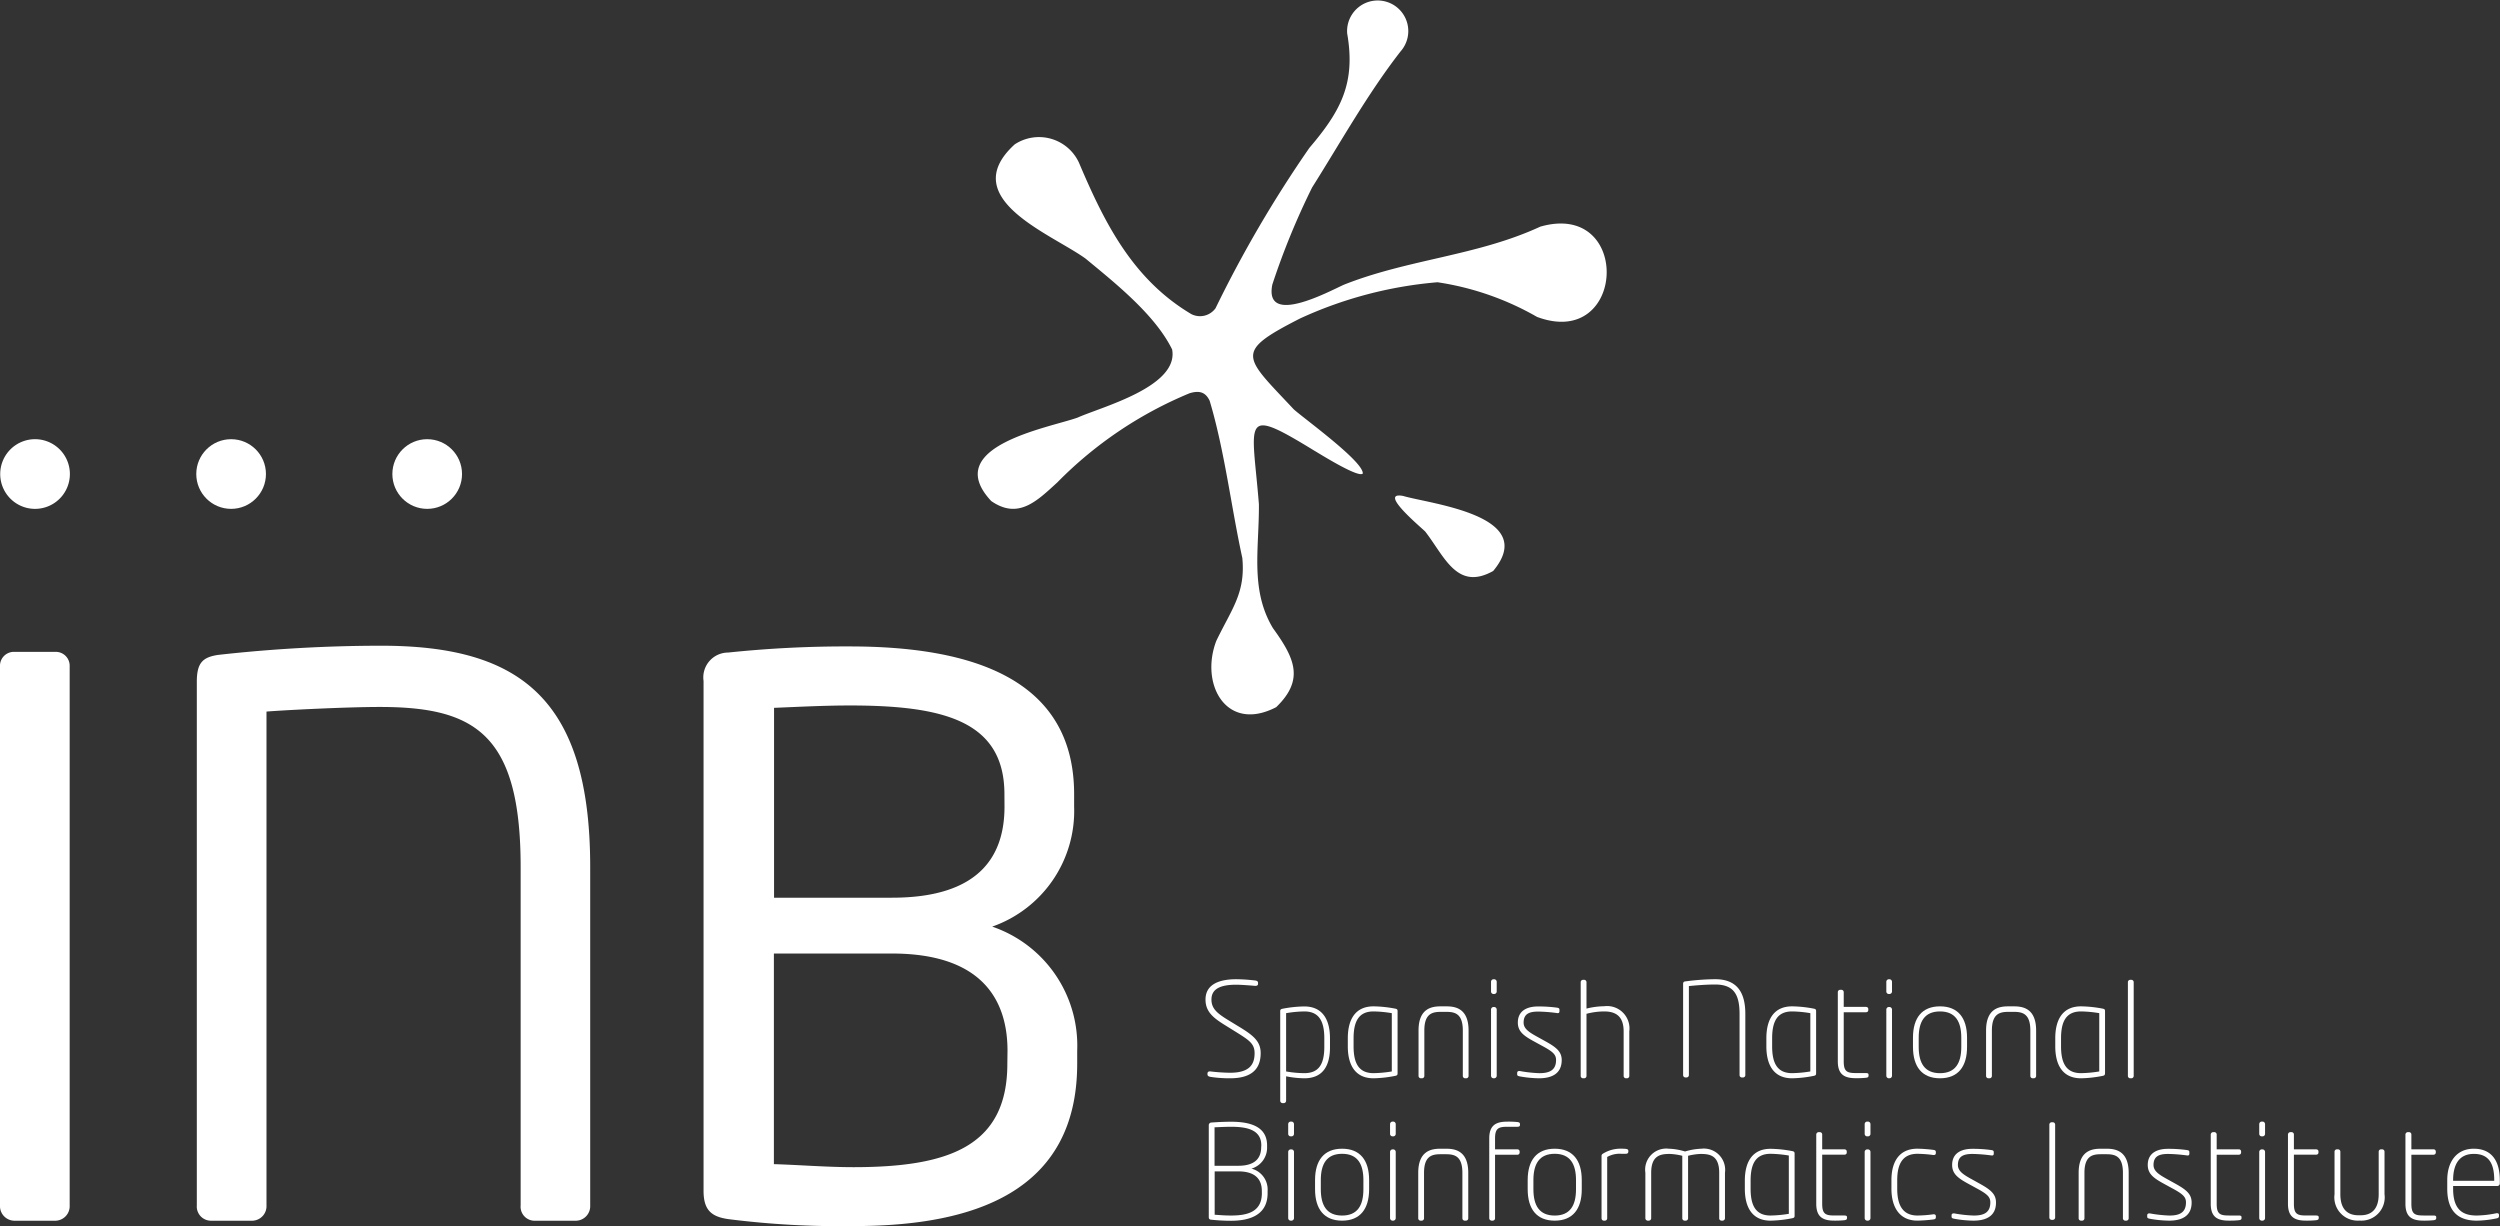 <svg id="Grupo_722" data-name="Grupo 722" xmlns="http://www.w3.org/2000/svg" width="105.642" height="51.81" viewBox="0 0 105.642 51.81">
  <rect x="0" y="0" width="105.642" height="51.81" fill="#333333" stroke="none"/>
  <g id="Grupo_720" data-name="Grupo 720" transform="translate(50.941 41.381)">
    <path id="Trazado_47642" data-name="Trazado 47642" d="M383.348,179.057a5.32,5.32,0,0,1-.809-.056c-.1-.017-.15-.039-.15-.117v-.023c0-.088.066-.1.127-.094a7.579,7.579,0,0,0,.832.056c.839,0,1.032-.372,1.032-.827,0-.412-.238-.555-.855-.939l-.348-.216c-.505-.311-.871-.572-.871-1.11,0-.683.649-.86,1.3-.86a7.21,7.21,0,0,1,.771.05c.111.011.149.039.149.111v.027c0,.084-.06.1-.171.089-.05-.005-.516-.045-.755-.045-.733,0-1.043.217-1.043.627,0,.393.255.594.749.893l.355.217c.654.393.976.644.976,1.154S384.42,179.057,383.348,179.057Z" transform="translate(-382.306 -174.873)" fill="#fff"/>
    <path id="Trazado_47643" data-name="Trazado 47643" d="M386.225,178.964a4.072,4.072,0,0,1-.771-.084v1.027a.1.1,0,0,1-.095.106H385.3a.1.1,0,0,1-.095-.106v-3.773c0-.066.017-.088.084-.106a5.156,5.156,0,0,1,.932-.1c.766,0,1.087.549,1.087,1.348v.366C387.312,178.514,386.946,178.964,386.225,178.964Zm.843-1.692c0-.717-.222-1.133-.843-1.133a4.991,4.991,0,0,0-.771.073v2.463a4.553,4.553,0,0,0,.771.072c.61,0,.843-.378.843-1.11Z" transform="translate(-382.048 -174.78)" fill="#fff"/>
    <path id="Trazado_47644" data-name="Trazado 47644" d="M389.847,178.858a5.056,5.056,0,0,1-.932.106c-.766,0-1.087-.55-1.087-1.348v-.344c0-.8.321-1.348,1.087-1.348a5.156,5.156,0,0,1,.932.1c.068.017.084.039.084.106v2.619C389.931,178.819,389.915,178.84,389.847,178.858Zm-.16-2.646a5.019,5.019,0,0,0-.772-.073c-.621,0-.843.416-.843,1.133v.344c0,.715.222,1.131.843,1.131a5.168,5.168,0,0,0,.772-.072Z" transform="translate(-381.815 -174.78)" fill="#fff"/>
    <path id="Trazado_47645" data-name="Trazado 47645" d="M392.593,178.964h-.056a.1.1,0,0,1-.094-.106v-1.914c0-.7-.322-.787-.694-.787h-.238c-.372,0-.694.088-.694.787v1.914a.1.1,0,0,1-.095.106h-.056a.1.1,0,0,1-.094-.106v-1.914c0-.932.554-1.02.938-1.02h.238c.382,0,.938.088.938,1.02v1.914A.1.1,0,0,1,392.593,178.964Z" transform="translate(-381.57 -174.78)" fill="#fff"/>
    <path id="Trazado_47646" data-name="Trazado 47646" d="M393.519,175.495h-.034a.105.105,0,0,1-.1-.106v-.411a.109.109,0,0,1,.1-.106h.034a.109.109,0,0,1,.106.106v.411A.106.106,0,0,1,393.519,175.495Zm0,3.562h-.034a.109.109,0,0,1-.1-.106v-2.8a.109.109,0,0,1,.1-.106h.034a.109.109,0,0,1,.106.106v2.8A.109.109,0,0,1,393.519,179.057Z" transform="translate(-381.32 -174.873)" fill="#fff"/>
    <path id="Trazado_47647" data-name="Trazado 47647" d="M395.321,178.964a4.979,4.979,0,0,1-.8-.078c-.077-.016-.121-.027-.121-.088v-.061c0-.068.054-.089.121-.078a5.607,5.607,0,0,0,.816.089c.4,0,.706-.106.706-.555,0-.227-.123-.35-.589-.6l-.355-.194c-.416-.228-.671-.411-.671-.788,0-.516.411-.682.848-.682a5.839,5.839,0,0,1,.794.049c.077.012.117.023.117.095v.045c0,.088-.033.1-.117.088a6.722,6.722,0,0,0-.771-.061c-.355,0-.627.073-.627.466,0,.244.2.389.538.577l.372.206c.461.255.7.438.7.8C396.281,178.786,395.837,178.964,395.321,178.964Z" transform="translate(-381.23 -174.78)" fill="#fff"/>
    <path id="Trazado_47648" data-name="Trazado 47648" d="M398.824,179.055h-.056a.1.1,0,0,1-.089-.106v-1.87c0-.543-.228-.849-.821-.849a2.985,2.985,0,0,0-.749.1v2.619a.1.1,0,0,1-.094.106h-.056a.1.1,0,0,1-.095-.106V175a.1.1,0,0,1,.095-.106h.056a.1.1,0,0,1,.094.106v1.11a3.256,3.256,0,0,1,.749-.1.947.947,0,0,1,1.06,1.065v1.87A.1.1,0,0,1,398.824,179.055Z" transform="translate(-381.01 -174.871)" fill="#fff"/>
    <path id="Trazado_47649" data-name="Trazado 47649" d="M403.374,179.023h-.056a.1.1,0,0,1-.095-.106v-2.58c0-.832-.255-1.243-1.031-1.243-.433,0-.9.045-1.11.066v3.756a.1.1,0,0,1-.1.106h-.05a.1.1,0,0,1-.094-.106v-3.851c0-.066.033-.094.077-.1a10.154,10.154,0,0,1,1.276-.095c.9,0,1.276.527,1.276,1.465v2.58A.1.1,0,0,1,403.374,179.023Z" transform="translate(-380.656 -174.873)" fill="#fff"/>
    <path id="Trazado_47650" data-name="Trazado 47650" d="M406.088,178.858a5.067,5.067,0,0,1-.932.106c-.766,0-1.087-.55-1.087-1.348v-.344c0-.8.321-1.348,1.087-1.348a5.168,5.168,0,0,1,.932.1c.066.017.083.039.083.106v2.619C406.171,178.819,406.154,178.84,406.088,178.858Zm-.161-2.646a4.991,4.991,0,0,0-.771-.073c-.622,0-.843.416-.843,1.133v.344c0,.715.221,1.131.843,1.131a5.139,5.139,0,0,0,.771-.072Z" transform="translate(-380.369 -174.78)" fill="#fff"/>
    <path id="Trazado_47651" data-name="Trazado 47651" d="M408.022,179a3.906,3.906,0,0,1-.421.017c-.489,0-.76-.161-.76-.711v-2.924a.1.1,0,0,1,.106-.1h.044a.1.1,0,0,1,.1.1v.622h.932c.061,0,.106.034.106.089v.049c0,.056-.045.089-.106.089h-.932v2.075c0,.428.138.494.511.494h.421c.084,0,.117.022.117.072v.039C408.138,178.96,408.122,178.992,408.022,179Z" transform="translate(-380.122 -174.837)" fill="#fff"/>
    <path id="Trazado_47652" data-name="Trazado 47652" d="M408.858,175.495h-.034a.105.105,0,0,1-.1-.106v-.411a.109.109,0,0,1,.1-.106h.034a.109.109,0,0,1,.106.106v.411A.106.106,0,0,1,408.858,175.495Zm0,3.562h-.034a.109.109,0,0,1-.1-.106v-2.8a.109.109,0,0,1,.1-.106h.034a.109.109,0,0,1,.106.106v2.8A.109.109,0,0,1,408.858,179.057Z" transform="translate(-379.955 -174.873)" fill="#fff"/>
    <path id="Trazado_47653" data-name="Trazado 47653" d="M410.9,178.964c-.76,0-1.142-.489-1.142-1.326v-.389c0-.837.382-1.325,1.142-1.325s1.143.488,1.143,1.325v.389C412.045,178.475,411.661,178.964,410.9,178.964Zm.9-1.715c0-.682-.249-1.11-.9-1.11s-.9.428-.9,1.11v.389c0,.683.249,1.11.9,1.11s.9-.427.9-1.11Z" transform="translate(-379.863 -174.78)" fill="#fff"/>
    <path id="Trazado_47654" data-name="Trazado 47654" d="M414.616,178.964h-.056a.1.1,0,0,1-.095-.106v-1.914c0-.7-.321-.787-.694-.787h-.238c-.371,0-.693.088-.693.787v1.914a.1.1,0,0,1-.095.106h-.056a.1.1,0,0,1-.095-.106v-1.914c0-.932.555-1.02.938-1.02h.238c.383,0,.939.088.939,1.02v1.914A.1.1,0,0,1,414.616,178.964Z" transform="translate(-379.61 -174.78)" fill="#fff"/>
    <path id="Trazado_47655" data-name="Trazado 47655" d="M417.3,178.858a5.078,5.078,0,0,1-.932.106c-.767,0-1.088-.55-1.088-1.348v-.344c0-.8.321-1.348,1.088-1.348a5.18,5.18,0,0,1,.932.1c.066.017.083.039.083.106v2.619C417.379,178.819,417.363,178.84,417.3,178.858Zm-.161-2.646a5.018,5.018,0,0,0-.771-.073c-.622,0-.844.416-.844,1.133v.344c0,.715.222,1.131.844,1.131a5.167,5.167,0,0,0,.771-.072Z" transform="translate(-379.372 -174.78)" fill="#fff"/>
    <path id="Trazado_47656" data-name="Trazado 47656" d="M418.248,179.055h-.056a.1.1,0,0,1-.095-.106V175a.1.1,0,0,1,.095-.106h.056a.1.1,0,0,1,.094.106v3.945A.1.1,0,0,1,418.248,179.055Z" transform="translate(-379.12 -174.871)" fill="#fff"/>
    <path id="Trazado_47657" data-name="Trazado 47657" d="M383.371,184.586a7.9,7.9,0,0,1-.832-.045c-.073-.005-.106-.039-.106-.106v-3.9a.113.113,0,0,1,.106-.1c.228-.017.549-.034.832-.034.76,0,1.526.172,1.526,1v.061a.923.923,0,0,1-.66.921.91.91,0,0,1,.682.943v.095C384.918,184.4,384.07,184.586,383.371,184.586Zm1.282-3.185c0-.676-.633-.787-1.282-.787-.244,0-.505.016-.694.022v1.626h1c.778,0,.971-.383.971-.8Zm.022,1.925c0-.427-.21-.827-.993-.827h-1v1.831c.238.017.421.034.694.034.665,0,1.3-.138,1.3-.943Z" transform="translate(-382.295 -174.381)" fill="#fff"/>
    <path id="Trazado_47658" data-name="Trazado 47658" d="M385.653,181.019h-.033a.106.106,0,0,1-.106-.106V180.5a.109.109,0,0,1,.106-.106h.033a.109.109,0,0,1,.106.106v.411A.106.106,0,0,1,385.653,181.019Zm0,3.562h-.033a.109.109,0,0,1-.106-.106v-2.8a.109.109,0,0,1,.106-.106h.033a.109.109,0,0,1,.106.106v2.8A.109.109,0,0,1,385.653,184.581Z" transform="translate(-382.02 -174.381)" fill="#fff"/>
    <path id="Trazado_47659" data-name="Trazado 47659" d="M387.7,184.488c-.76,0-1.143-.489-1.143-1.326v-.389c0-.837.383-1.325,1.143-1.325s1.142.488,1.142,1.325v.389C388.84,184,388.458,184.488,387.7,184.488Zm.9-1.715c0-.682-.249-1.11-.9-1.11s-.9.428-.9,1.11v.389c0,.683.25,1.11.9,1.11s.9-.427.9-1.11Z" transform="translate(-381.928 -174.288)" fill="#fff"/>
    <path id="Trazado_47660" data-name="Trazado 47660" d="M389.607,181.019h-.034a.106.106,0,0,1-.106-.106V180.5a.109.109,0,0,1,.106-.106h.034a.109.109,0,0,1,.1.106v.411A.105.105,0,0,1,389.607,181.019Zm0,3.562h-.034a.109.109,0,0,1-.106-.106v-2.8a.109.109,0,0,1,.106-.106h.034a.109.109,0,0,1,.1.106v2.8A.109.109,0,0,1,389.607,184.581Z" transform="translate(-381.669 -174.381)" fill="#fff"/>
    <path id="Trazado_47661" data-name="Trazado 47661" d="M392.578,184.488h-.056a.1.1,0,0,1-.095-.106v-1.914c0-.7-.321-.787-.694-.787H391.5c-.371,0-.694.088-.694.787v1.914a.1.1,0,0,1-.094.106h-.056a.1.1,0,0,1-.095-.106v-1.914c0-.932.555-1.02.938-1.02h.238c.383,0,.938.088.938,1.02v1.914A.1.1,0,0,1,392.578,184.488Z" transform="translate(-381.572 -174.288)" fill="#fff"/>
    <path id="Trazado_47662" data-name="Trazado 47662" d="M394.5,180.614h-.423c-.371,0-.516.066-.516.493v.461h.939a.092.092,0,0,1,.1.089v.049a.092.092,0,0,1-.1.089h-.939v2.68a.1.1,0,0,1-.1.106h-.039a.106.106,0,0,1-.106-.106v-3.368c0-.549.272-.71.76-.71a4,4,0,0,1,.423.016c.1.011.115.045.115.089v.039C394.612,180.591,394.579,180.614,394.5,180.614Z" transform="translate(-381.326 -174.381)" fill="#fff"/>
    <path id="Trazado_47663" data-name="Trazado 47663" d="M395.949,184.488c-.76,0-1.142-.489-1.142-1.326v-.389c0-.837.382-1.325,1.142-1.325s1.143.488,1.143,1.325v.389C397.093,184,396.71,184.488,395.949,184.488Zm.9-1.715c0-.682-.25-1.11-.9-1.11s-.9.428-.9,1.11v.389c0,.683.249,1.11.9,1.11s.9-.427.9-1.11Z" transform="translate(-381.193 -174.288)" fill="#fff"/>
    <path id="Trazado_47664" data-name="Trazado 47664" d="M398.685,181.663h-.172a1.06,1.06,0,0,0-.6.134v2.585a.1.1,0,0,1-.095.106h-.056a.1.1,0,0,1-.088-.106v-2.63a.1.1,0,0,1,.05-.089,1.405,1.405,0,0,1,.8-.216c.25,0,.283.027.283.1v.028C398.8,181.641,398.762,181.663,398.685,181.663Z" transform="translate(-380.939 -174.288)" fill="#fff"/>
    <path id="Trazado_47665" data-name="Trazado 47665" d="M402.644,184.488h-.056a.1.1,0,0,1-.094-.111v-1.914c0-.744-.411-.794-.788-.794a2.494,2.494,0,0,0-.527.078v2.635a.1.1,0,0,1-.094.106h-.056a.1.1,0,0,1-.095-.106v-2.635a2.5,2.5,0,0,0-.527-.078c-.377,0-.787.05-.787.794v1.914a.105.105,0,0,1-.095.111h-.056a.105.105,0,0,1-.095-.111v-1.914a.891.891,0,0,1,.988-1.015h.012a2.615,2.615,0,0,1,.676.117,2.7,2.7,0,0,1,.688-.117.9.9,0,0,1,1,1.015v1.914A.105.105,0,0,1,402.644,184.488Z" transform="translate(-380.787 -174.288)" fill="#fff"/>
    <path id="Trazado_47666" data-name="Trazado 47666" d="M405.252,184.382a5.056,5.056,0,0,1-.932.106c-.766,0-1.087-.55-1.087-1.348V182.8c0-.8.321-1.348,1.087-1.348a5.158,5.158,0,0,1,.932.1c.066.017.084.039.084.106v2.619C405.336,184.343,405.318,184.366,405.252,184.382Zm-.16-2.646a5.018,5.018,0,0,0-.772-.073c-.621,0-.843.416-.843,1.133v.344c0,.715.222,1.131.843,1.131a5.169,5.169,0,0,0,.772-.072Z" transform="translate(-380.443 -174.288)" fill="#fff"/>
    <path id="Trazado_47667" data-name="Trazado 47667" d="M407.186,184.527a3.9,3.9,0,0,1-.421.017c-.488,0-.76-.161-.76-.711v-2.923a.105.105,0,0,1,.106-.106h.045a.1.1,0,0,1,.1.106v.621h.932c.061,0,.106.034.106.089v.049c0,.056-.045.089-.106.089h-.932v2.075c0,.428.139.494.511.494h.421c.084,0,.117.022.117.072v.039C407.3,184.484,407.286,184.516,407.186,184.527Z" transform="translate(-380.197 -174.345)" fill="#fff"/>
    <path id="Trazado_47668" data-name="Trazado 47668" d="M408.022,181.019h-.033a.106.106,0,0,1-.106-.106V180.5a.109.109,0,0,1,.106-.106h.033a.109.109,0,0,1,.106.106v.411A.106.106,0,0,1,408.022,181.019Zm0,3.562h-.033a.109.109,0,0,1-.106-.106v-2.8a.109.109,0,0,1,.106-.106h.033a.109.109,0,0,1,.106.106v2.8A.109.109,0,0,1,408.022,184.581Z" transform="translate(-380.029 -174.381)" fill="#fff"/>
    <path id="Trazado_47669" data-name="Trazado 47669" d="M410.693,184.437a6.506,6.506,0,0,1-.671.05c-.794,0-1.1-.616-1.1-1.343v-.372c0-.737.3-1.325,1.1-1.325a6.219,6.219,0,0,1,.671.05c.084.011.106.038.106.1v.039c0,.061-.05.088-.117.077a5.424,5.424,0,0,0-.66-.05c-.633,0-.855.439-.855,1.11v.372c0,.671.222,1.126.855,1.126a5.216,5.216,0,0,0,.66-.05c.066-.011.117.016.117.077v.039C410.8,184.4,410.776,184.427,410.693,184.437Z" transform="translate(-379.937 -174.288)" fill="#fff"/>
    <path id="Trazado_47670" data-name="Trazado 47670" d="M412.178,184.488a4.979,4.979,0,0,1-.8-.078c-.077-.016-.122-.027-.122-.088v-.061c0-.066.056-.089.122-.078a5.593,5.593,0,0,0,.816.089c.4,0,.7-.106.7-.555,0-.227-.122-.35-.588-.6l-.355-.194c-.416-.228-.671-.411-.671-.788,0-.516.411-.682.848-.682a5.621,5.621,0,0,1,.794.05c.077.011.117.022.117.094v.045c0,.088-.034.1-.117.088a6.74,6.74,0,0,0-.771-.061c-.355,0-.627.073-.627.466,0,.244.2.389.538.577l.371.206c.461.255.7.438.7.8C413.137,184.31,412.694,184.488,412.178,184.488Z" transform="translate(-379.73 -174.288)" fill="#fff"/>
    <path id="Trazado_47671" data-name="Trazado 47671" d="M415.2,184.545h-.056a.1.1,0,0,1-.094-.106v-3.912a.1.1,0,0,1,.094-.106h.056a.1.1,0,0,1,.095.106v3.912A.1.1,0,0,1,415.2,184.545Z" transform="translate(-379.392 -174.379)" fill="#fff"/>
    <path id="Trazado_47672" data-name="Trazado 47672" d="M418.207,184.488h-.056a.1.1,0,0,1-.094-.106v-1.914c0-.7-.322-.787-.694-.787h-.238c-.372,0-.694.088-.694.787v1.914a.1.1,0,0,1-.095.106h-.056a.1.1,0,0,1-.094-.106v-1.914c0-.932.554-1.02.938-1.02h.238c.382,0,.938.088.938,1.02v1.914A.1.1,0,0,1,418.207,184.488Z" transform="translate(-379.29 -174.288)" fill="#fff"/>
    <path id="Trazado_47673" data-name="Trazado 47673" d="M419.769,184.488a4.955,4.955,0,0,1-.8-.078c-.078-.016-.122-.027-.122-.088v-.061c0-.066.056-.089.122-.078a5.577,5.577,0,0,0,.816.089c.4,0,.7-.106.7-.555,0-.227-.122-.35-.588-.6l-.355-.194c-.416-.228-.672-.411-.672-.788,0-.516.411-.682.849-.682a5.6,5.6,0,0,1,.793.05c.078.011.117.022.117.094v.045c0,.088-.033.1-.117.088a6.717,6.717,0,0,0-.771-.061c-.355,0-.627.073-.627.466,0,.244.2.389.539.577l.371.206c.461.255.7.438.7.8C420.728,184.31,420.284,184.488,419.769,184.488Z" transform="translate(-379.054 -174.288)" fill="#fff"/>
    <path id="Trazado_47674" data-name="Trazado 47674" d="M422.495,184.527a3.937,3.937,0,0,1-.423.017c-.488,0-.76-.161-.76-.711v-2.923a.105.105,0,0,1,.106-.106h.045a.1.1,0,0,1,.1.106v.621h.932a.092.092,0,0,1,.1.089v.049a.092.092,0,0,1-.1.089h-.932v2.075c0,.428.138.494.51.494h.423c.083,0,.117.022.117.072v.039C422.611,184.484,422.594,184.516,422.495,184.527Z" transform="translate(-378.834 -174.345)" fill="#fff"/>
    <path id="Trazado_47675" data-name="Trazado 47675" d="M423.331,181.019H423.3a.106.106,0,0,1-.106-.106V180.5a.109.109,0,0,1,.106-.106h.034a.109.109,0,0,1,.106.106v.411A.106.106,0,0,1,423.331,181.019Zm0,3.562H423.3a.109.109,0,0,1-.106-.106v-2.8a.109.109,0,0,1,.106-.106h.034a.109.109,0,0,1,.106.106v2.8A.109.109,0,0,1,423.331,184.581Z" transform="translate(-378.667 -174.381)" fill="#fff"/>
    <path id="Trazado_47676" data-name="Trazado 47676" d="M425.49,184.527a3.9,3.9,0,0,1-.421.017c-.488,0-.76-.161-.76-.711v-2.923a.105.105,0,0,1,.106-.106h.045a.1.1,0,0,1,.1.106v.621h.932c.061,0,.106.034.106.089v.049c0,.056-.045.089-.106.089h-.932v2.075c0,.428.139.494.511.494h.421c.084,0,.117.022.117.072v.039C425.606,184.484,425.59,184.516,425.49,184.527Z" transform="translate(-378.568 -174.345)" fill="#fff"/>
    <path id="Trazado_47677" data-name="Trazado 47677" d="M427.221,184.485h-.1a.984.984,0,0,1-1.005-1.116v-1.791a.1.1,0,0,1,.095-.106h.056a.1.1,0,0,1,.095.106v1.791c0,.711.382.889.76.889h.1c.378,0,.76-.178.76-.889v-1.791a.1.1,0,0,1,.095-.106h.056a.1.1,0,0,1,.095.106v1.791A.984.984,0,0,1,427.221,184.485Z" transform="translate(-378.407 -174.286)" fill="#fff"/>
    <path id="Trazado_47678" data-name="Trazado 47678" d="M430.05,184.527a3.937,3.937,0,0,1-.423.017c-.488,0-.76-.161-.76-.711v-2.923a.105.105,0,0,1,.106-.106h.045a.1.1,0,0,1,.1.106v.621h.932a.092.092,0,0,1,.1.089v.049a.092.092,0,0,1-.1.089h-.932v2.075c0,.428.138.494.51.494h.423c.083,0,.117.022.117.072v.039C430.166,184.484,430.149,184.516,430.05,184.527Z" transform="translate(-378.162 -174.345)" fill="#fff"/>
    <path id="Trazado_47679" data-name="Trazado 47679" d="M432.612,183.023h-1.875v.117c0,.932.45,1.131,1,1.131a4.392,4.392,0,0,0,.821-.095c.056-.011.117,0,.117.073v.038c0,.061-.022.089-.106.106a4.389,4.389,0,0,1-.832.095c-.688,0-1.248-.3-1.248-1.348v-.367c0-.766.388-1.325,1.121-1.325.766,0,1.1.533,1.1,1.32v.15A.106.106,0,0,1,432.612,183.023Zm-.138-.256c0-.7-.234-1.1-.86-1.1s-.877.45-.877,1.11v.028h1.737Z" transform="translate(-378.017 -174.288)" fill="#fff"/>
  </g>
  <path id="Trazado_47680" data-name="Trazado 47680" d="M395.251,161c-1.53.862-2.058-.611-2.873-1.662-.152-.161-2.029-1.711-.937-1.507,1.161.342,5.764.822,3.809,3.169Zm-9.169,5.755c-2.1,1.094-3.239-.957-2.534-2.8.662-1.372,1.237-2.024,1.1-3.5-.475-2.178-.745-4.518-1.38-6.644-.182-.386-.453-.437-.846-.321a16.888,16.888,0,0,0-5.593,3.77c-.867.793-1.65,1.578-2.791.787-2.17-2.317,2.468-3.1,3.65-3.527.993-.448,4.287-1.3,3.994-2.878-.718-1.468-2.421-2.818-3.654-3.837-1.437-1.045-5.5-2.545-3-4.829a1.861,1.861,0,0,1,2.716.771c1.081,2.55,2.271,4.928,4.748,6.4a.81.81,0,0,0,1.024-.248,51.183,51.183,0,0,1,3.963-6.773c1.33-1.561,1.964-2.737,1.6-4.835a1.293,1.293,0,1,1,2.256.755c-1.4,1.8-2.521,3.821-3.739,5.751a31.136,31.136,0,0,0-1.68,4.1c-.36,1.783,2.378.3,3.021.009,2.717-1.08,5.645-1.224,8.3-2.454,3.883-1.116,3.644,5.222-.135,3.814a12.006,12.006,0,0,0-4.207-1.465,17.318,17.318,0,0,0-5.812,1.533c-2.809,1.435-2.382,1.573-.258,3.841.475.42,2.948,2.207,2.913,2.709-.18.2-1.816-.833-2.046-.965-3.125-1.913-2.631-1.32-2.344,2.259.016,1.868-.382,3.61.591,5.236.911,1.26,1.353,2.174.136,3.346Z" transform="translate(-332.151 -136.874)" fill="#fff" fill-rule="evenodd"/>
  <g id="Grupo_721" data-name="Grupo 721" transform="translate(0 27.287)">
    <path id="Trazado_47681" data-name="Trazado 47681" d="M337.89,186.206h-1.779a.617.617,0,0,1-.583-.647V162.783a.588.588,0,0,1,.583-.615h1.779a.588.588,0,0,1,.582.615v22.775A.615.615,0,0,1,337.89,186.206Z" transform="translate(-335.528 -161.91)" fill="#fff"/>
    <path id="Trazado_47682" data-name="Trazado 47682" d="M359.21,186.227H357.4a.592.592,0,0,1-.55-.647v-14.3c0-5.629-1.941-6.762-5.952-6.762-1.392,0-3.979.13-4.788.195V185.58a.615.615,0,0,1-.583.647h-1.779a.6.6,0,0,1-.582-.647V163.451c0-.809.258-1.036.9-1.133a62.292,62.292,0,0,1,6.891-.388c5.823,0,8.832,2.2,8.832,9.349v14.3A.615.615,0,0,1,359.21,186.227Z" transform="translate(-334.849 -161.931)" fill="#fff"/>
    <path id="Trazado_47683" data-name="Trazado 47683" d="M369.169,186.451a37.618,37.618,0,0,1-5.273-.291c-.745-.1-1.068-.389-1.068-1.2V163.416a1.05,1.05,0,0,1,1.036-1.2,47.657,47.657,0,0,1,5.143-.259c5.144,0,9.48,1.359,9.48,6.244v.517a5.181,5.181,0,0,1-3.462,5.079,5.313,5.313,0,0,1,3.592,5.241v.55C378.616,185.027,374.216,186.451,369.169,186.451Zm6.373-18.246c0-3.106-2.587-3.753-6.535-3.753-1.1,0-2.3.064-3.2.1v8.023h4.982c3.753,0,4.756-1.811,4.756-3.85Zm.13,10.838c0-2.136-1.067-4.109-4.885-4.109H365.8v8.9c1.068.032,2.232.128,3.365.128,4.012,0,6.5-.873,6.5-4.367Z" transform="translate(-333.098 -161.928)" fill="#fff"/>
  </g>
  <path id="Trazado_47684" data-name="Trazado 47684" d="M338.48,155.388a1.472,1.472,0,1,1-1.471-1.472A1.472,1.472,0,0,1,338.48,155.388Z" transform="translate(-335.527 -135.357)" fill="#fff"/>
  <circle id="Elipse_16" data-name="Elipse 16" cx="1.472" cy="1.472" r="1.472" transform="translate(8.294 18.559)" fill="#fff"/>
  <circle id="Elipse_17" data-name="Elipse 17" cx="1.472" cy="1.472" r="1.472" transform="translate(16.58 18.559)" fill="#fff"/>
</svg>
